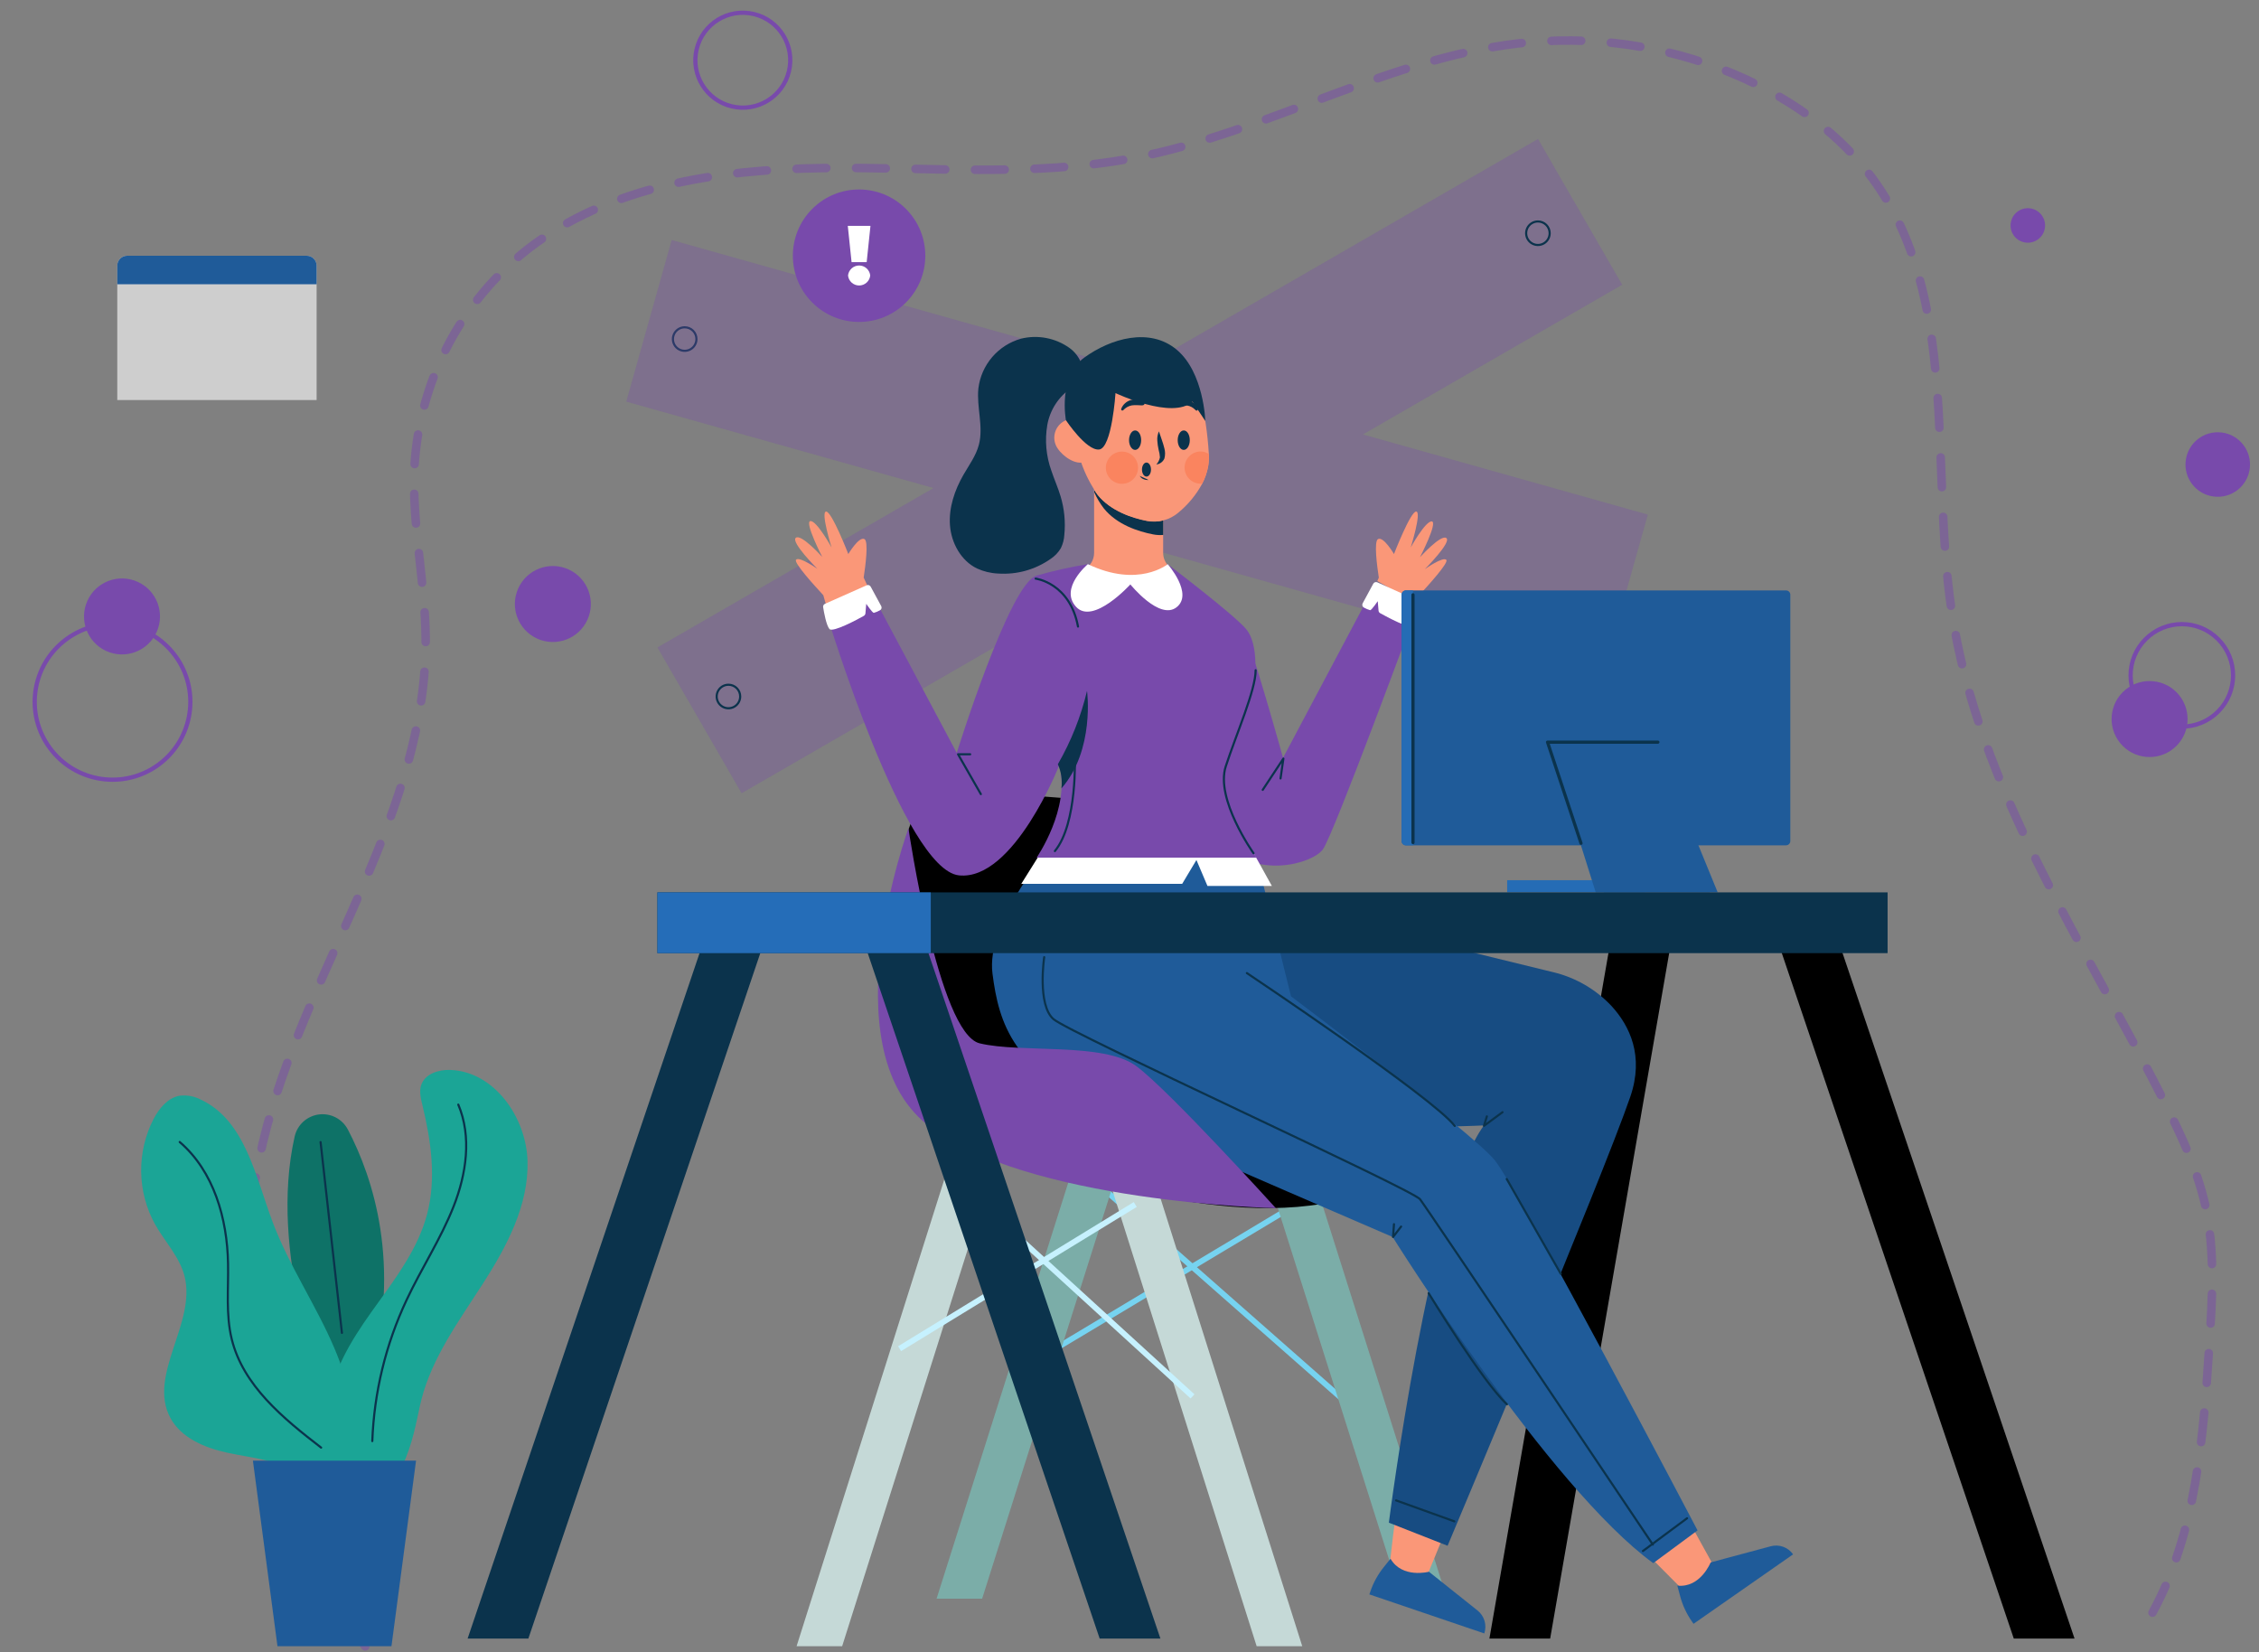 <svg width="752" height="550" viewBox="0 0 752 550" fill="none" xmlns="http://www.w3.org/2000/svg">
<rect x="0" y="0" width="752" height="550" fill="#808080" stroke="none"/>
<path d="M231.839 112.857C231.839 113.631 231.609 114.389 231.179 115.032C230.749 115.676 230.137 116.178 229.422 116.475C228.706 116.771 227.919 116.848 227.16 116.697C226.4 116.546 225.702 116.173 225.155 115.626C224.607 115.078 224.234 114.381 224.083 113.621C223.932 112.861 224.01 112.074 224.306 111.359C224.602 110.643 225.104 110.032 225.748 109.601C226.392 109.171 227.149 108.941 227.923 108.941C228.438 108.94 228.948 109.04 229.424 109.236C229.9 109.432 230.332 109.72 230.696 110.084C231.06 110.448 231.348 110.881 231.545 111.357C231.741 111.832 231.841 112.342 231.839 112.857V112.857Z" stroke="#0B334C" stroke-width="0.71" stroke-linecap="round" stroke-linejoin="round"/>
<g opacity="0.3">
<path d="M533.421 225.067L548.548 171.283L223.601 79.891L208.475 133.676L533.421 225.067Z" fill="#784AAB"/>
<path d="M540.009 94.778L511.996 46.259L218.859 215.502L246.872 264.021L540.009 94.778Z" fill="#784AAB"/>
</g>
<path d="M246.404 231.828C246.404 232.603 246.174 233.36 245.743 234.005C245.312 234.649 244.699 235.151 243.983 235.447C243.267 235.743 242.479 235.819 241.719 235.667C240.959 235.515 240.261 235.141 239.714 234.592C239.167 234.043 238.795 233.344 238.646 232.583C238.496 231.823 238.576 231.035 238.874 230.32C239.173 229.605 239.677 228.994 240.322 228.566C240.968 228.137 241.726 227.909 242.501 227.912C243.015 227.912 243.523 228.013 243.998 228.21C244.472 228.407 244.903 228.696 245.265 229.06C245.628 229.424 245.915 229.855 246.11 230.33C246.306 230.805 246.405 231.314 246.404 231.828V231.828Z" stroke="#0B334C" stroke-width="0.71" stroke-linecap="round" stroke-linejoin="round"/>
<path d="M515.87 77.617C515.873 78.393 515.645 79.151 515.216 79.797C514.787 80.444 514.175 80.947 513.459 81.245C512.743 81.543 511.955 81.622 511.194 81.472C510.433 81.321 509.734 80.948 509.186 80.399C508.637 79.851 508.264 79.152 508.114 78.391C507.963 77.63 508.042 76.842 508.34 76.126C508.638 75.41 509.142 74.798 509.788 74.369C510.434 73.94 511.192 73.712 511.968 73.715C512.48 73.715 512.988 73.816 513.461 74.012C513.935 74.208 514.365 74.496 514.727 74.858C515.09 75.22 515.377 75.65 515.573 76.124C515.769 76.597 515.87 77.105 515.87 77.617Z" stroke="#0B334C" stroke-width="0.71" stroke-linecap="round" stroke-linejoin="round"/>
<path opacity="0.5" d="M716.545 536.763C731.188 509.944 733.481 478.243 735.453 447.71C736.458 432.168 737.451 416.371 734.112 401.165C731.43 389.337 726.307 378.234 720.836 367.413C693.829 313.881 658.508 262.549 649.658 203.239C642.363 154.307 652.541 99.18 623.268 59.286C612.54 44.67 597.32 33.808 580.839 26.231C558.561 16.113 534.052 11.905 509.675 14.015C463.733 18.038 422.512 44.053 377.201 52.622C343.221 59.058 308.262 55.451 273.678 55.947C239.095 56.443 202.715 61.807 175.466 83.102C164.527 91.759 155.537 102.625 149.081 114.991C142.625 127.357 138.849 140.946 138 154.87C136.94 174.113 141.567 193.235 141.701 212.531C142.103 269.764 103.805 319.487 88.907 374.788C73.084 433.482 85.461 499.122 121.586 548" stroke="#784AAB" stroke-width="2.83" stroke-linecap="round" stroke-linejoin="round" stroke-dasharray="9.9 9.9"/>
<path d="M724.518 248.273C729.456 243.335 729.456 235.328 724.518 230.39C719.58 225.452 711.573 225.452 706.635 230.39C701.697 235.328 701.697 243.335 706.635 248.273C711.573 253.211 719.58 253.211 724.518 248.273Z" fill="#784AAB"/>
<path d="M52.587 209.251C54.836 202.639 51.298 195.456 44.686 193.208C38.074 190.96 30.892 194.497 28.643 201.109C26.395 207.721 29.932 214.904 36.544 217.152C43.156 219.4 50.339 215.863 52.587 209.251Z" fill="#784AAB"/>
<path d="M196.015 205.114C198.263 198.502 194.726 191.319 188.114 189.071C181.502 186.823 174.319 190.36 172.071 196.972C169.823 203.584 173.36 210.767 179.972 213.015C186.584 215.264 193.767 211.726 196.015 205.114Z" fill="#784AAB"/>
<path d="M680.483 76.892C681.504 73.888 679.897 70.625 676.893 69.603C673.889 68.582 670.625 70.189 669.604 73.193C668.582 76.197 670.189 79.461 673.194 80.483C676.198 81.504 679.461 79.897 680.483 76.892Z" fill="#784AAB"/>
<path d="M748.923 155.967C749.67 150.082 745.504 144.706 739.619 143.96C733.734 143.213 728.358 147.379 727.612 153.264C726.865 159.149 731.031 164.525 736.915 165.271C742.8 166.018 748.176 161.852 748.923 155.967Z" fill="#784AAB"/>
<path d="M738.377 236.858C745.038 230.197 745.038 219.397 738.377 212.736C731.716 206.075 720.916 206.075 714.255 212.736C707.593 219.397 707.593 230.197 714.255 236.859C720.916 243.52 731.716 243.52 738.377 236.858Z" stroke="#784AAB" stroke-width="1.41" stroke-miterlimit="10"/>
<path d="M53.887 253.647C64.952 244.575 66.567 228.251 57.495 217.187C48.422 206.122 32.098 204.507 21.034 213.58C9.969 222.652 8.355 238.976 17.427 250.04C26.499 261.105 42.823 262.72 53.887 253.647Z" stroke="#784AAB" stroke-width="1.41" stroke-miterlimit="10"/>
<path d="M262.637 23.712C264.666 15.227 259.433 6.703 250.948 4.674C242.463 2.645 233.94 7.878 231.911 16.363C229.881 24.848 235.115 33.372 243.6 35.401C252.085 37.43 260.608 32.197 262.637 23.712Z" stroke="#784AAB" stroke-width="1.41" stroke-miterlimit="10"/>
<path d="M42.322 85.126H102.103C102.977 85.126 103.817 85.474 104.435 86.093C105.054 86.711 105.401 87.55 105.401 88.425V133.16H39.037V88.425C39.037 87.553 39.383 86.716 39.999 86.097C40.614 85.479 41.45 85.13 42.322 85.126V85.126Z" fill="#CECECE"/>
<path d="M42.322 85.126H102.103C102.977 85.126 103.817 85.474 104.435 86.093C105.054 86.711 105.401 87.55 105.401 88.425V94.607H39.037V88.425C39.037 87.553 39.383 86.716 39.999 86.097C40.614 85.479 41.45 85.13 42.322 85.126V85.126Z" fill="#1F5B99"/>
<path d="M301.568 100.702C310.177 92.093 310.177 78.135 301.568 69.525C292.959 60.916 279 60.916 270.391 69.525C261.782 78.135 261.782 92.093 270.391 100.702C279 109.312 292.959 109.312 301.568 100.702Z" fill="#784AAB"/>
<path d="M282.221 75.176H289.77L288.51 87.245H283.481L282.221 75.176ZM282.301 91.697C282.397 90.784 282.827 89.938 283.509 89.323C284.191 88.709 285.077 88.368 285.996 88.368C286.914 88.368 287.8 88.709 288.482 89.323C289.164 89.938 289.594 90.784 289.69 91.697C289.594 92.61 289.164 93.456 288.482 94.07C287.8 94.685 286.914 95.025 285.996 95.025C285.077 95.025 284.191 94.685 283.509 94.07C282.827 93.456 282.397 92.61 282.301 91.697V91.697Z" fill="white"/>
<path d="M107.881 462.353C107.881 462.353 89.215 417.31 98.106 378.207C98.549 376.32 99.559 374.613 100.999 373.315C102.439 372.017 104.241 371.189 106.164 370.943C108.087 370.697 110.039 371.043 111.76 371.936C113.481 372.829 114.888 374.227 115.793 375.941C124.415 392.408 133.48 420.729 123.517 457.887L107.881 462.353Z" fill="#0E7267"/>
<path d="M106.717 380.138L113.824 443.646" stroke="#0B334C" stroke-width="0.71" stroke-linecap="round" stroke-linejoin="round"/>
<path d="M111.273 448.648C105.172 434.34 96.228 421.306 90.757 406.743C85.071 391.59 81.584 372.937 66.928 366.045C64.751 364.882 62.271 364.414 59.821 364.704C55.865 365.388 53.022 368.861 51.145 372.401C48.339 377.84 46.914 383.885 46.993 390.004C47.073 396.124 48.655 402.13 51.6 407.494C54.859 413.274 59.74 418.289 61.416 424.712C65.439 440.401 49.066 457.619 56.696 471.914C60.29 478.619 68.161 481.904 75.63 483.527C83.1 485.149 91.011 485.766 97.703 489.48C108.658 495.555 114.518 498.867 116.946 483.848C118.89 471.86 115.98 459.657 111.273 448.648Z" fill="#1BA596"/>
<path d="M59.822 380.111C71.167 389.86 75.659 405.59 75.914 420.582C76.088 428.976 75.136 437.531 77.134 445.698C80.916 461.173 94.285 472.115 106.903 481.837" stroke="#0B334C" stroke-width="0.71" stroke-linecap="round" stroke-linejoin="round"/>
<path d="M110.161 463.197C112.642 452.215 119.293 442.694 125.877 433.562C132.461 424.43 139.287 415.07 142.157 404.182C145.308 392.314 143.498 379.709 140.601 367.774C140.051 365.535 139.488 363.148 140.266 360.976C141.607 357.382 146.005 356.001 149.827 356.121C164.484 356.577 175.238 371.891 175.614 386.548C175.989 401.205 168.694 414.896 160.769 427.233C152.844 439.57 143.886 451.746 140.279 465.879C138.094 474.381 135.157 499.403 120.487 495.381C109.705 492.337 108.284 471.525 110.161 463.197Z" fill="#1BA596"/>
<path d="M152.563 367.667C157.096 378.395 155.245 390.799 150.981 401.607C146.717 412.415 140.253 422.218 135.332 432.731C128.415 447.45 124.539 463.413 123.934 479.665" stroke="#0B334C" stroke-width="0.71" stroke-linecap="round" stroke-linejoin="round"/>
<path d="M130.317 547.933H92.367L84.188 486.168H138.497L130.317 547.933Z" fill="#1F5B99"/>
<path d="M690.598 545.398L608.45 302.711H588.229L670.376 545.398H690.598Z" fill="black"/>
<path d="M516.032 545.398L558.179 302.711H537.957L495.811 545.398H516.032Z" fill="black"/>
<path d="M364.651 392.042L363.402 393.461L450.376 470.005L451.626 468.585L364.651 392.042Z" fill="#76D3F0"/>
<path d="M428.723 401.435L346.479 450.716L347.45 452.338L429.695 403.057L428.723 401.435Z" fill="#76D3F0"/>
<path d="M439.863 399.917H424.684L466.535 532.123H481.701L439.863 399.917Z" fill="#7BADA8"/>
<path d="M365.387 362.76L311.775 532.123H326.942L380.553 362.76H365.387Z" fill="#7BADA8"/>
<path d="M280.344 547.933L335.753 372.87H320.586L265.178 547.933H280.344Z" fill="#C5D9D7"/>
<path d="M433.507 547.933L378.098 372.87H362.932L418.327 547.933H433.507Z" fill="#C5D9D7"/>
<path d="M318.695 392.04L317.42 393.437L396.345 465.48L397.62 464.083L318.695 392.04Z" fill="#C6F1FE"/>
<path d="M377.424 400.102L298.971 448.097L299.961 449.716L378.415 401.72L377.424 400.102Z" fill="#C6F1FE"/>
<path d="M472.665 380.151C472.665 380.151 408.822 377.684 398.992 353.949C389.163 330.214 384.242 268.007 353.158 265.553C322.075 263.099 301.598 261.463 301.598 282.784C301.598 304.105 287.679 373.634 330.241 384.282C370.202 394.272 423.867 413.635 464.15 392.931C466.516 391.683 468.534 389.864 470.021 387.64C471.508 385.415 472.417 382.856 472.665 380.192V380.151Z" fill="black"/>
<path d="M465.142 500.182C463.989 508.75 463.225 515.361 462.836 518.888L462.527 521.744L474.261 526.371L475.602 523.179L481.784 508.147C476.232 505.478 470.667 502.864 465.142 500.182Z" fill="#FA9778"/>
<path d="M475.681 523.152C475.681 523.152 466.75 525.499 462.888 518.807L460.648 521.61C458.679 524.049 457.158 526.819 456.156 529.79L455.848 530.688L494.105 543.682C494.562 542.334 494.592 540.879 494.191 539.513C493.79 538.148 492.978 536.939 491.866 536.052L475.681 523.152Z" fill="#1F5B99"/>
<path d="M417.617 299.278L516.781 323.523C524.345 325.276 531.216 329.239 536.52 334.908C542.528 341.505 547.369 351.482 542.715 365.039C533.409 392.167 481.889 514.503 481.889 514.503L462.338 506.819C462.338 506.819 476.177 398.496 493.998 374.587C493.998 374.587 419.722 378.301 398.924 366.809C378.126 355.317 417.617 299.278 417.617 299.278Z" fill="#174C82"/>
<path d="M494.964 371.583L493.998 374.734L500.18 370.188" stroke="#0B334C" stroke-width="0.71" stroke-linecap="round" stroke-linejoin="round"/>
<path d="M464.738 499.403L484.129 506.376" stroke="#0B334C" stroke-width="0.71" stroke-linecap="round" stroke-linejoin="round"/>
<path d="M558.658 499.833C553.053 503.48 547.332 506.899 541.494 510.091C549.54 518.499 555.816 524.842 558.806 527.778C560.066 529.039 560.75 529.696 560.75 529.696L571.612 523.286L569.775 519.96L558.658 499.833Z" fill="#FA9778"/>
<path d="M569.453 520.041C569.453 520.041 566.047 528.623 558.363 527.765L559.289 531.224C560.092 534.258 561.422 537.126 563.218 539.699L563.767 540.477L596.903 517.359C596.084 516.198 594.928 515.318 593.592 514.838C592.255 514.358 590.803 514.302 589.433 514.677L569.453 520.041Z" fill="#1F5B99"/>
<path d="M347.445 284.943C347.445 284.943 328.256 307.458 330.388 324.045C332.52 340.633 337.093 356.51 369.276 370.738C401.459 384.965 463.599 411.731 463.599 411.731C463.599 411.731 515.736 495.152 550.346 520.282L565.097 509.38C565.097 509.38 505.37 395.613 497.553 386.132C489.735 376.651 429.767 331.622 429.767 331.622L418.315 285.466L347.445 284.943Z" fill="#1F5B99"/>
<path d="M415.07 323.885C415.07 323.885 477.009 365.28 484.277 374.761" stroke="#0B334C" stroke-width="0.71" stroke-linecap="round" stroke-linejoin="round"/>
<path d="M464.041 407.467L463.732 411.731L466.414 408.258" stroke="#0B334C" stroke-width="0.71" stroke-linecap="round" stroke-linejoin="round"/>
<path d="M347.605 318.588C347.605 318.588 345.232 334.478 350.69 339.212C356.147 343.945 470.129 395.854 472.717 399.166C475.305 402.479 550.212 514.114 550.212 514.114" stroke="#0B334C" stroke-width="0.71" stroke-linecap="round" stroke-linejoin="round"/>
<path d="M561.611 505.344L546.914 516.246" stroke="#0B334C" stroke-width="0.71" stroke-linecap="round" stroke-linejoin="round"/>
<path d="M475.588 430.451C475.588 430.451 493.597 460.086 501.656 467.422" stroke="#0B334C" stroke-width="0.71" stroke-linecap="round" stroke-linejoin="round"/>
<path d="M501.574 392.421L519.556 423.974" stroke="#0B334C" stroke-width="0.71" stroke-linecap="round" stroke-linejoin="round"/>
<path d="M392.246 191.331C392.246 191.331 411.02 204.673 413.702 209.179C416.383 213.684 427.111 252.237 427.111 252.237L456.465 196.963L471.631 202.648C471.631 202.648 443.9 278.01 440.346 282.757C436.793 287.504 418.073 292.949 406.219 280.384C394.365 267.819 392.246 191.331 392.246 191.331Z" fill="#784AAB"/>
<path d="M420.352 262.898L427.231 252.479L426.279 259.103" stroke="#0B334C" stroke-width="0.71" stroke-linecap="round" stroke-linejoin="round"/>
<path d="M458.892 192.497L458.798 192.725C458.704 192.953 458.596 193.181 458.489 193.396C462.15 195.34 465.65 197.807 468.868 199.631C469.762 200.141 470.656 200.623 471.55 201.079C471.832 200.1 472.113 199.135 472.382 198.156C475.546 194.75 482.291 187.294 481.473 186.356C480.401 185.122 474.313 189.44 474.313 189.44C474.313 189.44 483.257 180.495 481.487 179.101C479.717 177.706 472.703 185.47 472.703 185.47C472.703 185.47 478.724 173.777 476.632 173.549C474.541 173.321 469.619 182.212 469.619 182.212C469.619 182.212 473.32 170.385 471.443 170.264C469.566 170.143 464.041 184.411 464.041 184.411C464.041 184.411 460.608 178.497 458.744 179.423C457.296 180.147 458.422 188.528 458.999 192.283C458.968 192.357 458.932 192.428 458.892 192.497V192.497Z" fill="#FA9778"/>
<path d="M472.383 200.087C472.589 200.181 472.759 200.338 472.868 200.537C472.977 200.735 473.018 200.963 472.986 201.187C472.705 202.957 471.94 207.221 470.881 208.468C469.822 209.715 461.494 205.263 459.429 204.083C459.282 204 459.158 203.881 459.067 203.739C458.976 203.596 458.921 203.434 458.906 203.265L458.638 200.101C458.638 200.101 456.586 203.105 456.117 203.105C455.399 202.895 454.707 202.607 454.052 202.246C453.929 202.183 453.82 202.095 453.731 201.989C453.642 201.883 453.575 201.76 453.534 201.628C453.492 201.496 453.478 201.357 453.491 201.219C453.504 201.081 453.544 200.947 453.609 200.825L457.15 194.281C457.275 194.051 457.483 193.876 457.731 193.792C457.98 193.707 458.251 193.719 458.491 193.825L472.383 200.087Z" fill="white"/>
<path d="M379.64 195.689C381.959 194.724 385.647 191.666 388.838 188.233C387.792 187.08 387.209 185.58 387.203 184.023V154.843H364.218V184.023C364.215 185.158 363.906 186.272 363.323 187.247C362.74 188.221 361.905 189.021 360.906 189.561C365.667 194.133 373.136 198.398 379.64 195.689Z" fill="#FA9778"/>
<path d="M387.217 173.228V178.055C386.092 178.153 384.959 178.09 383.852 177.867C378.903 176.915 371.85 174.649 367.478 169.245C366.205 167.588 365.129 165.788 364.273 163.881V163.144C364.629 163.709 365.014 164.255 365.427 164.78C369.812 170.143 376.865 172.45 381.813 173.402C383.606 173.741 385.45 173.681 387.217 173.228V173.228Z" fill="#0B334C"/>
<path d="M346.266 284.139L339.977 294.182H393.535L398.282 286.244L401.956 294.893H423.398L417.484 284.233L346.266 284.139Z" fill="white"/>
<path d="M362.142 187.777C362.142 187.777 377.308 199.846 388.679 187.777C388.679 187.777 411.194 204.834 414.989 209.581C418.784 214.328 418.543 225.458 416.183 232.096C413.822 238.733 403.618 257.453 409.303 268.825C414.989 280.196 418.315 285.466 418.315 285.466H345.085C345.085 285.466 356.429 269.093 352.648 254.624C352.648 254.624 337.495 293.257 319.244 291.366C300.994 289.476 275.408 205.102 275.408 205.102L290.333 197.754L318.493 250.601C318.493 250.601 336.033 194.2 345.044 191.599C350.661 189.98 356.37 188.703 362.142 187.777V187.777Z" fill="#784AAB"/>
<path d="M362.141 187.777C362.141 187.777 352.54 195.823 358.226 201.991C363.911 208.16 376.289 194.522 376.289 194.522C376.289 194.522 385.997 206.591 391.683 202.112C397.368 197.633 388.719 187.777 388.719 187.777C388.719 187.777 378.97 195.836 362.141 187.777Z" fill="white"/>
<path d="M357.796 251.526C357.796 251.526 358.748 274.041 351.158 283.28" stroke="#0B334C" stroke-width="0.71" stroke-linecap="round" stroke-linejoin="round"/>
<path d="M417.283 283.991C417.283 283.991 404.49 265.982 408.044 255.08C411.597 244.178 417.994 229.722 417.994 223.084" stroke="#0B334C" stroke-width="0.71" stroke-linecap="round" stroke-linejoin="round"/>
<path d="M352.152 254.369C356.548 246.744 359.818 238.524 361.861 229.963C361.861 229.963 364.543 249.622 353.332 262.428C353.681 259.684 353.273 256.897 352.152 254.369V254.369Z" fill="#0B334C"/>
<path d="M326.514 264.319L318.924 251.057H322.96" stroke="#0B334C" stroke-width="0.71" stroke-linecap="round" stroke-linejoin="round"/>
<path d="M344.764 192.591C344.764 192.591 356.175 194.013 358.857 208.549" stroke="#0B334C" stroke-width="0.71" stroke-linecap="round" stroke-linejoin="round"/>
<path d="M264.989 186.302C264.158 187.241 270.903 194.696 274.068 198.103C274.483 199.604 274.913 201.079 275.342 202.568C280.415 201.539 285.361 199.961 290.092 197.861C289.288 196.131 288.483 194.388 287.705 192.672L287.611 192.444C287.573 192.392 287.537 192.338 287.504 192.283C288.081 188.528 289.207 180.147 287.759 179.423C285.895 178.498 282.395 184.411 282.395 184.411C282.395 184.411 276.857 170.13 274.993 170.264C273.129 170.398 276.817 182.212 276.817 182.212C276.817 182.212 271.855 173.214 269.777 173.442C267.698 173.67 273.706 185.363 273.706 185.363C273.706 185.363 266.706 177.586 264.922 178.994C263.139 180.402 272.097 189.333 272.097 189.333C272.097 189.333 266.062 185.068 264.989 186.302Z" fill="#FA9778"/>
<path d="M274.617 200.986C274.41 201.077 274.238 201.235 274.129 201.433C274.02 201.632 273.98 201.861 274.014 202.085C274.295 203.855 275.06 208.12 276.119 209.367C277.178 210.614 285.506 206.162 287.571 204.982C287.715 204.895 287.837 204.775 287.927 204.634C288.018 204.492 288.075 204.331 288.094 204.164L288.362 200.986C288.362 200.986 290.414 203.989 290.883 203.989C291.599 203.787 292.288 203.499 292.935 203.131C293.167 203.008 293.343 202.8 293.426 202.55C293.508 202.3 293.491 202.028 293.377 201.79L289.837 195.26C289.714 195.027 289.506 194.851 289.256 194.769C289.006 194.686 288.733 194.704 288.496 194.817L274.617 200.986Z" fill="white"/>
<path d="M399.42 131.014C398.123 125.31 394.652 120.336 389.746 117.149C384.84 113.963 378.884 112.815 373.145 113.95C367.406 115.085 362.336 118.413 359.011 123.227C355.687 128.041 354.371 133.962 355.343 139.731L354.873 139.865C353.331 140.495 352.101 141.712 351.455 143.248C350.809 144.784 350.799 146.514 351.427 148.058C352.607 150.914 356.791 154.226 359.929 153.985C361.251 157.8 363.102 161.411 365.427 164.713C369.812 170.076 376.865 172.383 381.813 173.335C383.64 173.703 385.526 173.653 387.33 173.188C389.135 172.724 390.811 171.857 392.233 170.653C395.479 167.987 398.18 164.717 400.185 161.025C401.163 159.157 401.846 157.148 402.209 155.071C402.4 153.766 402.467 152.446 402.411 151.129C402.021 144.348 401.02 137.615 399.42 131.014V131.014Z" fill="#FA9778"/>
<path d="M378.851 155.674C378.851 156.735 378.536 157.772 377.947 158.654C377.357 159.536 376.52 160.224 375.54 160.63C374.559 161.036 373.481 161.142 372.44 160.935C371.4 160.728 370.444 160.217 369.694 159.467C368.944 158.717 368.433 157.761 368.226 156.721C368.019 155.68 368.125 154.602 368.531 153.622C368.937 152.642 369.625 151.804 370.507 151.215C371.389 150.625 372.426 150.311 373.487 150.311C374.91 150.311 376.274 150.876 377.28 151.882C378.286 152.887 378.851 154.252 378.851 155.674Z" fill="#FA845F"/>
<path d="M402.411 151.101C402.467 152.419 402.4 153.739 402.209 155.044C401.846 157.121 401.163 159.13 400.185 160.998H399.702C398.279 160.998 396.915 160.433 395.909 159.427C394.903 158.421 394.338 157.056 394.338 155.634C394.338 154.211 394.903 152.847 395.909 151.841C396.915 150.835 398.279 150.27 399.702 150.27C400.665 150.288 401.603 150.576 402.411 151.101Z" fill="#FA845F"/>
<path d="M385.796 143.579C386.426 145.59 387.137 147.239 387.619 149.264C387.916 150.362 387.916 151.519 387.619 152.617C387.383 153.152 387.012 153.617 386.542 153.965C386.071 154.313 385.518 154.532 384.938 154.601C385.539 153.936 385.951 153.121 386.131 152.241C386.079 151.374 385.931 150.515 385.688 149.68C385.467 148.696 385.323 147.696 385.259 146.69C385.17 145.624 385.354 144.553 385.796 143.579V143.579Z" fill="#0B334C"/>
<path d="M380.123 134.93C379.587 134.93 378.97 134.849 378.42 134.849C377.869 134.835 377.318 134.862 376.771 134.93C376.241 135.03 375.73 135.21 375.256 135.466C374.762 135.756 374.311 136.112 373.915 136.525V136.525C373.876 136.564 373.83 136.595 373.779 136.616C373.729 136.637 373.674 136.648 373.62 136.648C373.565 136.648 373.51 136.637 373.46 136.616C373.409 136.595 373.363 136.564 373.325 136.525C373.273 136.466 373.238 136.393 373.224 136.315C373.21 136.237 373.217 136.157 373.244 136.083C373.5 135.398 373.914 134.782 374.451 134.286C375.001 133.771 375.661 133.391 376.382 133.173C377.087 132.945 377.829 132.854 378.568 132.905C379.296 132.948 380.008 133.14 380.66 133.468C380.749 133.512 380.829 133.574 380.895 133.649C380.96 133.724 381.01 133.812 381.041 133.907C381.073 134.002 381.085 134.102 381.077 134.202C381.069 134.301 381.041 134.398 380.995 134.487C380.931 134.619 380.83 134.729 380.703 134.803C380.576 134.877 380.431 134.912 380.284 134.903L380.123 134.93Z" fill="#0B334C"/>
<path d="M391.32 133.495C391.972 133.167 392.684 132.975 393.412 132.932C394.147 132.881 394.885 132.972 395.585 133.2C396.311 133.414 396.977 133.795 397.529 134.313C398.066 134.809 398.48 135.425 398.736 136.11C398.77 136.197 398.774 136.294 398.746 136.384C398.718 136.474 398.661 136.552 398.583 136.605C398.505 136.658 398.411 136.683 398.317 136.676C398.223 136.669 398.134 136.63 398.066 136.566V136.566C397.667 136.155 397.216 135.799 396.725 135.506C396.246 135.249 395.73 135.068 395.196 134.97C394.649 134.902 394.098 134.875 393.546 134.889C392.997 134.889 392.393 134.889 391.857 134.97H391.75C391.65 134.975 391.55 134.961 391.456 134.927C391.362 134.894 391.276 134.841 391.202 134.774C391.128 134.707 391.069 134.625 391.027 134.534C390.985 134.444 390.962 134.346 390.958 134.246C390.938 134.099 390.961 133.949 391.026 133.815C391.09 133.682 391.193 133.57 391.32 133.495V133.495Z" fill="#0B334C"/>
<path d="M396.068 146.516C396.068 148.299 395.169 149.747 394.056 149.747C392.943 149.747 392.045 148.299 392.045 146.516C392.045 144.732 392.943 143.271 394.056 143.271C395.169 143.271 396.068 144.665 396.068 146.516Z" fill="#0B334C"/>
<path d="M379.882 146.516C379.882 148.299 378.97 149.747 377.871 149.747C376.771 149.747 375.846 148.299 375.846 146.516C375.846 144.732 376.758 143.271 377.871 143.271C378.984 143.271 379.882 144.665 379.882 146.516Z" fill="#0B334C"/>
<path d="M382.324 159.764C381.765 159.805 381.205 159.713 380.688 159.496C380.151 159.299 379.7 158.919 379.414 158.423C379.937 158.665 380.38 158.879 380.876 159.067C381.372 159.269 381.856 159.502 382.324 159.764V159.764Z" fill="#0B334C"/>
<path d="M381.654 158.625C382.484 158.625 383.156 157.58 383.156 156.291C383.156 155.003 382.484 153.958 381.654 153.958C380.825 153.958 380.152 155.003 380.152 156.291C380.152 157.58 380.825 158.625 381.654 158.625Z" fill="#0B334C"/>
<path d="M401.243 140.133C401.243 140.133 400.774 124.041 391.763 116.438C382.752 108.835 369.731 112.643 360.921 119.039C352.11 125.436 354.833 139.865 354.833 139.865C354.833 139.865 361.631 150.096 365.896 149.613C370.16 149.131 371.34 130.84 371.34 130.84C371.34 130.84 390.301 139.851 396.939 133.683L401.243 140.133Z" fill="#0B334C"/>
<path d="M339.896 112.723C336.161 113.774 332.819 115.905 330.293 118.849C327.766 121.794 326.166 125.42 325.695 129.271C325.038 135.533 327.465 141.97 325.856 148.044C324.904 151.665 322.624 154.749 320.747 157.994C317.797 163.117 315.799 168.977 316.241 174.864C316.684 180.75 319.915 186.637 325.225 189.212C327.444 190.228 329.84 190.802 332.279 190.901C338.474 191.325 344.627 189.612 349.711 186.047C351.115 185.132 352.289 183.907 353.144 182.467C353.835 181.064 354.232 179.536 354.311 177.975C354.726 173.711 354.312 169.408 353.091 165.302C352.219 162.352 350.932 159.523 349.966 156.6C348.237 151.768 347.775 146.574 348.625 141.514C349.063 138.991 350.012 136.585 351.414 134.442C352.816 132.3 354.642 130.467 356.778 129.056C357.555 128.665 358.261 128.148 358.87 127.528C362.209 123.505 359.46 118.248 355.974 115.781C353.67 114.147 351.042 113.028 348.268 112.501C345.493 111.973 342.638 112.049 339.896 112.723V112.723Z" fill="#0B334C"/>
<path d="M302.415 275.704C302.415 275.704 312.378 343.946 326.123 347.271C339.868 350.597 367.358 346.802 378.26 354.848C389.162 362.894 424.711 402.13 424.711 402.13C424.711 402.13 341.29 400.36 308.584 374.292C275.877 348.223 302.415 275.704 302.415 275.704Z" fill="#784AAB"/>
<path d="M594.558 196.52H467.998C467.213 196.52 466.576 197.156 466.576 197.941V279.941C466.576 280.726 467.213 281.363 467.998 281.363H594.558C595.343 281.363 595.979 280.726 595.979 279.941V197.941C595.979 197.156 595.343 196.52 594.558 196.52Z" fill="#1F5B99"/>
<path d="M470.371 196.52H467.998C467.622 196.524 467.262 196.674 466.996 196.94C466.731 197.206 466.58 197.566 466.576 197.941V279.941C466.576 280.318 466.726 280.68 466.993 280.946C467.259 281.213 467.621 281.363 467.998 281.363H470.371V196.52Z" fill="#256CB5"/>
<path d="M547.582 292.976H501.721V296.998H547.582V292.976Z" fill="#256CB5"/>
<path d="M569.118 297.012H531.196L515.547 247.235H548.736L569.118 297.012Z" fill="#1F5B99"/>
<path d="M571.8 297.012H533.878L518.242 247.235H551.418L571.8 297.012Z" fill="#1F5B99"/>
<path d="M470.371 197.968V280.438" stroke="#0B334C" stroke-width="1.06" stroke-linecap="round" stroke-linejoin="round"/>
<path d="M551.889 247.021H515.16L526.304 280.679" stroke="#0B334C" stroke-width="1.06" stroke-linecap="round" stroke-linejoin="round"/>
<path d="M175.884 545.398L258.018 302.711H237.796L155.662 545.398H175.884Z" fill="#0B334C"/>
<path d="M386.293 545.398L304.159 302.711H283.938L366.071 545.398H386.293Z" fill="#0B334C"/>
<path d="M628.364 297.025H218.834V317.247H628.364V297.025Z" fill="#0B334C"/>
<path d="M309.845 297.025H218.834V317.247H309.845V297.025Z" fill="#256DB8"/>
</svg>
